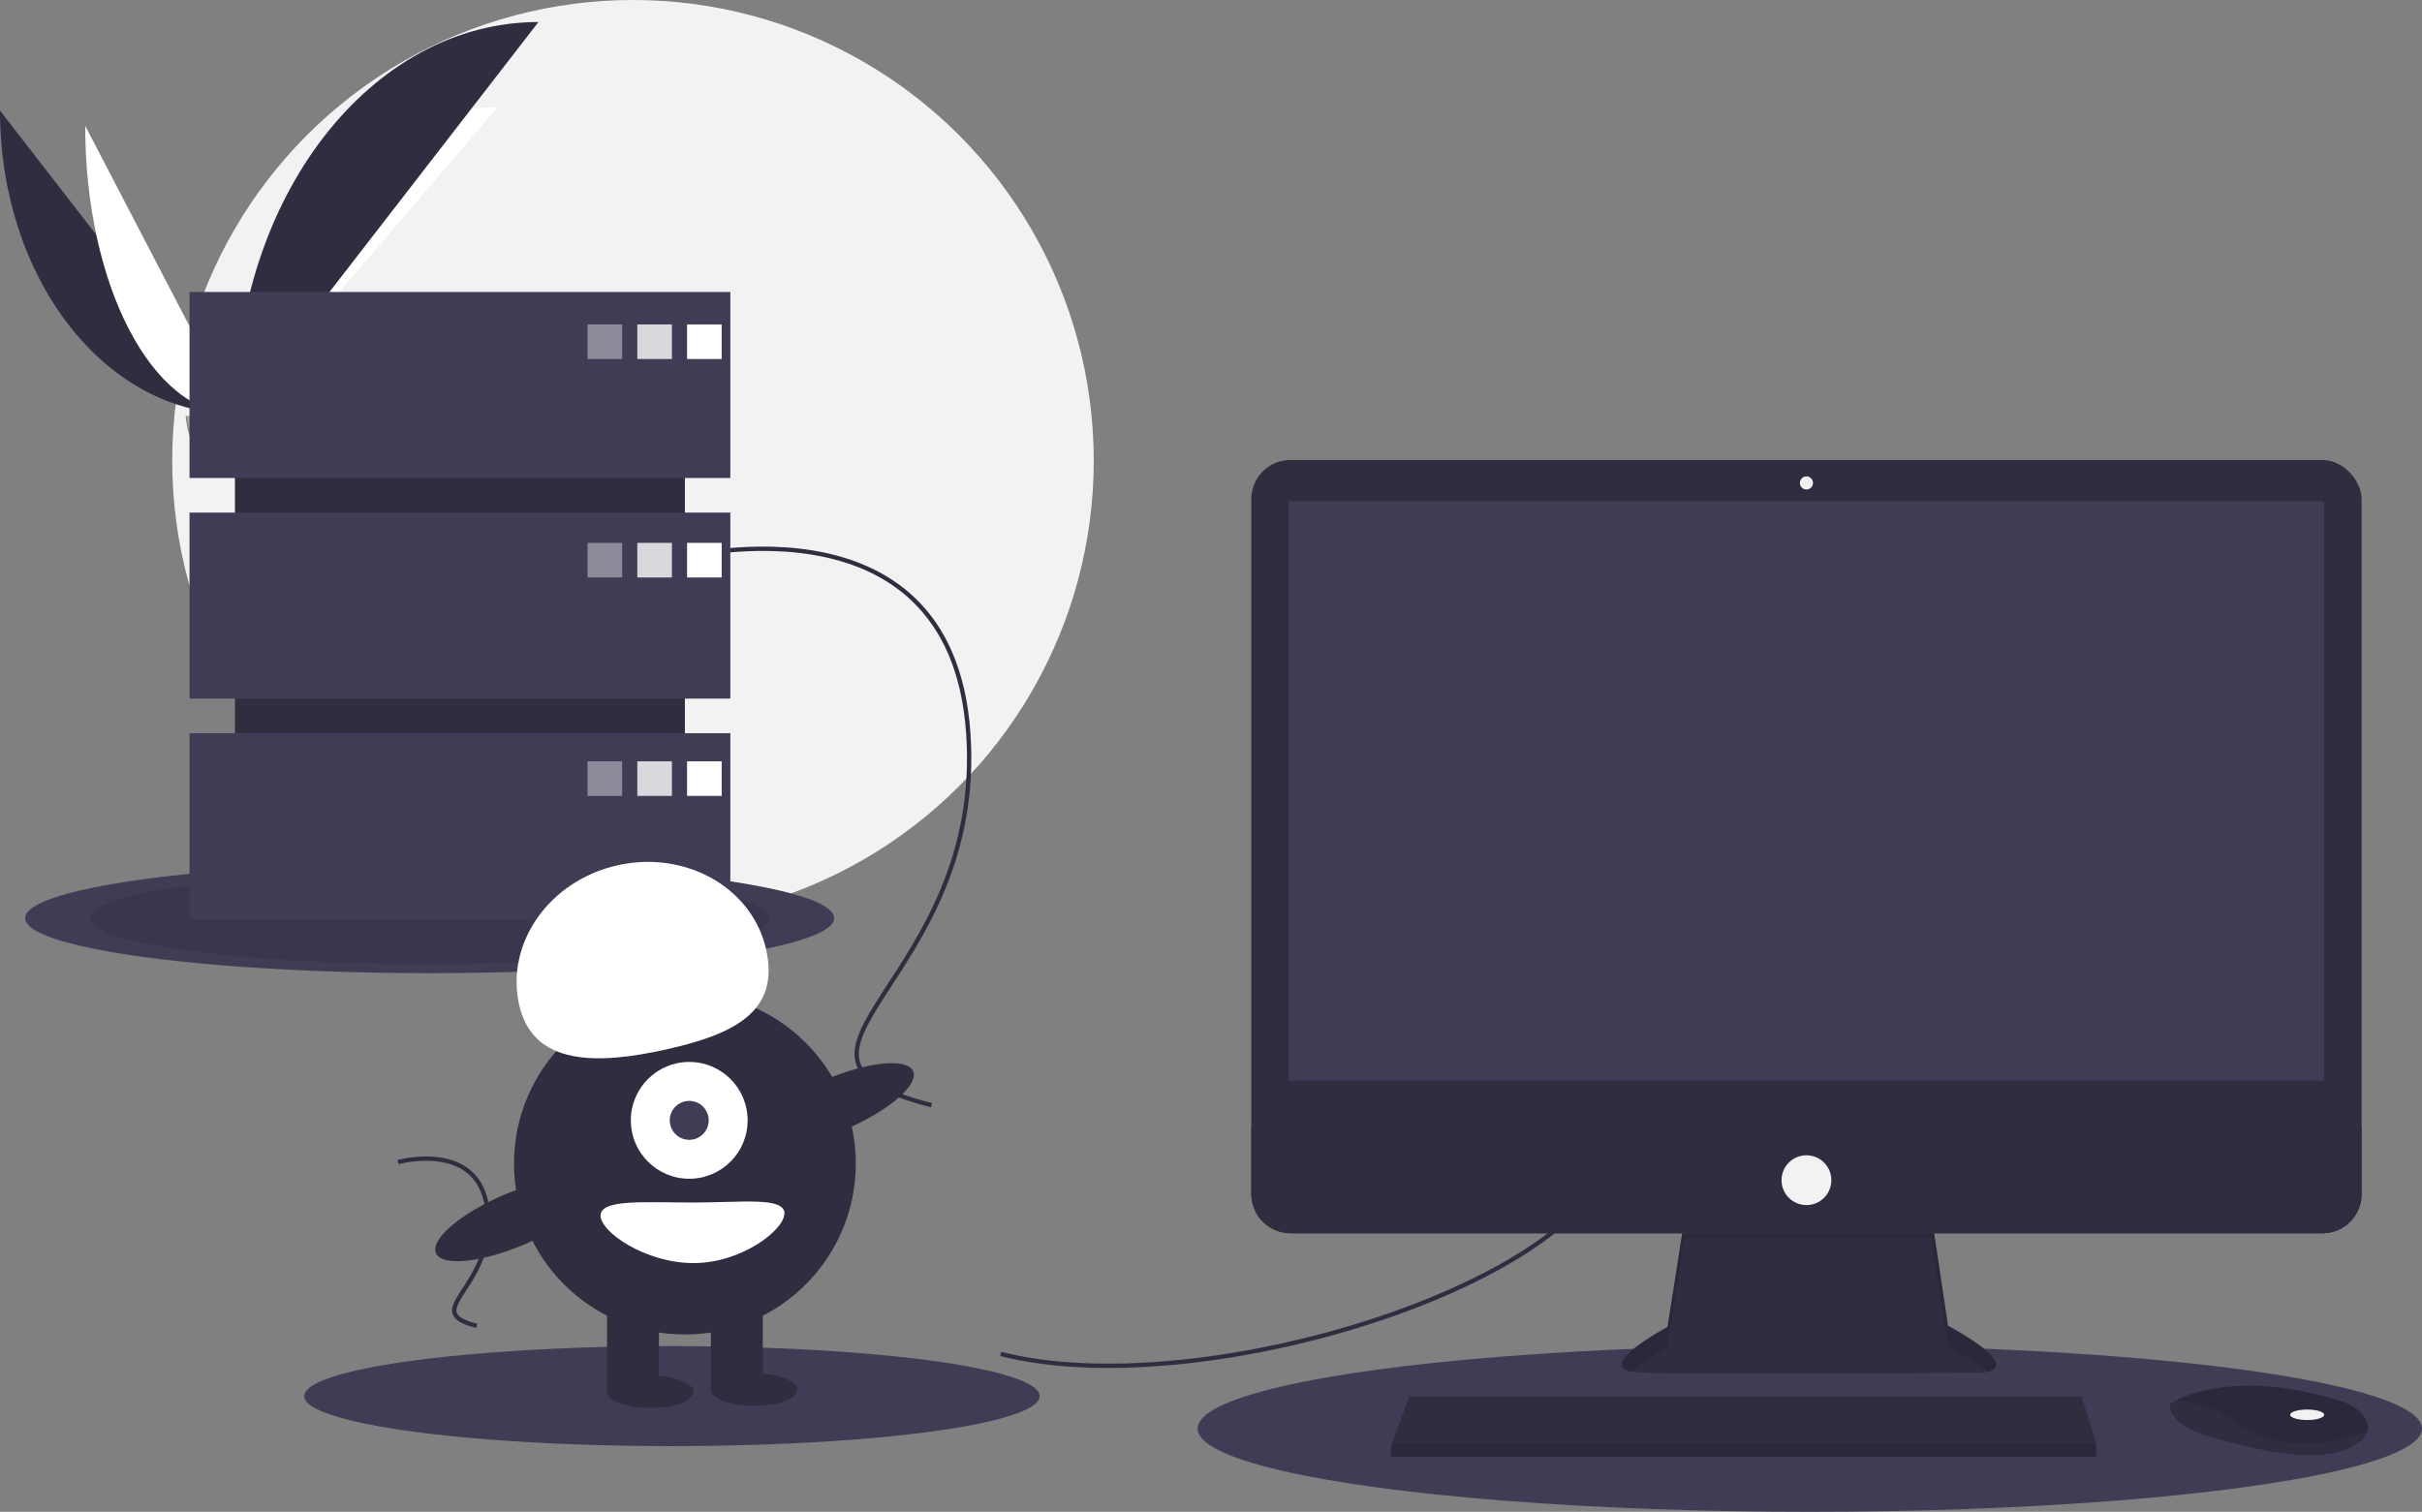 <svg data-name="Layer 1" height="699" viewBox="0 0 1119.609 699" width="1119.609"
    xmlns="http://www.w3.org/2000/svg">
    <rect x="0" y="0" width="1119.609" height="699" fill="#808080" stroke="none"/>
    <title>server down</title>
    <circle cx="292.609" cy="213" fill="#f2f2f2" r="213" />
    <path d="M31.391,151.642c0,77.498,48.618,140.208,108.701,140.208" fill="#2f2e41"
        transform="translate(-31.391 -100.5)" />
    <path d="M140.092,291.851c0-78.369,54.255-141.784,121.304-141.784" fill="#ffffff"
        transform="translate(-31.391 -100.5)" />
    <path d="M70.775,158.668c0,73.615,31.003,133.183,69.316,133.183" fill="#ffffff"
        transform="translate(-31.391 -100.5)" />
    <path d="M140.092,291.851c0-100.138,62.71-181.168,140.208-181.168" fill="#2f2e41"
        transform="translate(-31.391 -100.5)" />
    <path
        d="M117.224,292.839s15.416-.475,20.061-3.783,23.713-7.258,24.866-1.953,23.167,26.388,5.763,26.529-40.439-2.711-45.076-5.535S117.224,292.839,117.224,292.839Z"
        fill="#a8a8a8" transform="translate(-31.391 -100.5)" />
    <path
        d="M168.224,311.785c-17.404.14-40.439-2.711-45.076-5.535-3.531-2.151-4.938-9.869-5.409-13.43-.326.014-.515.02-.515.02s.976,12.433,5.613,15.257,27.672,5.676,45.076,5.535c5.024-.041,6.759-1.828,6.664-4.475C173.879,310.756,171.963,311.755,168.224,311.785Z"
        opacity="0.2" transform="translate(-31.391 -100.5)" />
    <ellipse cx="198.609" cy="424.5" fill="#3f3d56" rx="187" ry="25.44" />
    <ellipse cx="198.609" cy="424.5" opacity="0.1" rx="157" ry="21.359" />
    <ellipse cx="836.609" cy="660.5" fill="#3f3d56" rx="283" ry="38.5" />
    <ellipse cx="310.609" cy="645.5" fill="#3f3d56" rx="170" ry="23.127" />
    <path d="M494,726.5c90,23,263-30,282-90" fill="none" stroke="#2f2e41" stroke-miterlimit="10"
        stroke-width="2" transform="translate(-31.391 -100.5)" />
    <path d="M341,359.5s130-36,138,80-107,149-17,172" fill="none" stroke="#2f2e41"
        stroke-miterlimit="10" stroke-width="2" transform="translate(-31.391 -100.5)" />
    <path
        d="M215.402,637.783s39.072-10.82,41.477,24.044-32.16,44.783-5.109,51.696"
        fill="none" stroke="#2f2e41" stroke-miterlimit="10" stroke-width="2"
        transform="translate(-31.391 -100.5)" />
    <path
        d="M810.096,663.74,802.218,714.035s-38.782,20.603-11.513,21.209,155.733,0,155.733,0,24.845,0-14.543-21.815l-7.878-52.719Z"
        fill="#2f2e41" transform="translate(-31.391 -100.5)" />
    <path
        d="M785.219,734.698c6.193-5.51,16.999-11.252,16.999-11.252l7.878-50.295,113.922.107,7.878,49.582c9.185,5.087,14.875,8.987,18.204,11.978,5.059-1.154,10.587-5.444-18.204-21.389l-7.878-52.719-113.922,3.03L802.218,714.035S769.63,731.35,785.219,734.698Z"
        opacity="0.1" transform="translate(-31.391 -100.5)" />
    <rect fill="#2f2e41" height="357.52" rx="18.046" width="513.253" x="578.433"
        y="212.689" />
    <rect fill="#3f3d56" height="267.837" width="478.713" x="595.703" y="231.777" />
    <circle cx="835.059" cy="223.293" fill="#f2f2f2" r="3.03" />
    <path
        d="M1123.077,621.322V652.663a18.043,18.043,0,0,1-18.046,18.046H627.869A18.043,18.043,0,0,1,609.824,652.663V621.322Z"
        fill="#2f2e41" transform="translate(-31.391 -100.5)" />
    <polygon fill="#2f2e41"
        points="968.978 667.466 968.978 673.526 642.968 673.526 642.968 668.678 643.417 667.466 651.452 645.651 962.312 645.651 968.978 667.466" />
    <path
        d="M1125.828,762.034c-.594,2.539-2.836,5.217-7.902,7.75-18.179,9.089-55.143-2.424-55.143-2.424s-28.48-4.848-28.48-17.573a22.725,22.725,0,0,1,2.497-1.485c7.643-4.044,32.984-14.021,77.918.422a18.739,18.739,0,0,1,8.541,5.597C1125.079,756.454,1126.507,759.157,1125.828,762.034Z"
        fill="#2f2e41" transform="translate(-31.391 -100.5)" />
    <path
        d="M1125.828,762.034c-22.251,8.526-42.084,9.162-62.439-4.975-10.265-7.126-19.591-8.89-26.59-8.756,7.643-4.044,32.984-14.021,77.918.422a18.739,18.739,0,0,1,8.541,5.597C1125.079,756.454,1126.507,759.157,1125.828,762.034Z"
        opacity="0.1" transform="translate(-31.391 -100.5)" />
    <ellipse cx="1066.538" cy="654.135" fill="#f2f2f2" rx="7.878" ry="2.424" />
    <circle cx="835.059" cy="545.667" fill="#f2f2f2" r="11.513" />
    <polygon opacity="0.1"
        points="968.978 667.466 968.978 673.526 642.968 673.526 642.968 668.678 643.417 667.466 968.978 667.466" />
    <rect fill="#2f2e41" height="242" width="208" x="108.609" y="159" />
    <rect fill="#3f3d56" height="86" width="250" x="87.609" y="135" />
    <rect fill="#3f3d56" height="86" width="250" x="87.609" y="237" />
    <rect fill="#3f3d56" height="86" width="250" x="87.609" y="339" />
    <rect fill="#ffffff" height="16" opacity="0.4" width="16" x="271.609" y="150" />
    <rect fill="#ffffff" height="16" opacity="0.8" width="16" x="294.609" y="150" />
    <rect fill="#ffffff" height="16" width="16" x="317.609" y="150" />
    <rect fill="#ffffff" height="16" opacity="0.4" width="16" x="271.609" y="251" />
    <rect fill="#ffffff" height="16" opacity="0.8" width="16" x="294.609" y="251" />
    <rect fill="#ffffff" height="16" width="16" x="317.609" y="251" />
    <rect fill="#ffffff" height="16" opacity="0.4" width="16" x="271.609" y="352" />
    <rect fill="#ffffff" height="16" opacity="0.8" width="16" x="294.609" y="352" />
    <rect fill="#ffffff" height="16" width="16" x="317.609" y="352" />
    <circle cx="316.609" cy="538" fill="#2f2e41" r="79" />
    <rect fill="#2f2e41" height="43" width="24" x="280.609" y="600" />
    <rect fill="#2f2e41" height="43" width="24" x="328.609" y="600" />
    <ellipse cx="300.609" cy="643.5" fill="#2f2e41" rx="20" ry="7.5" />
    <ellipse cx="348.609" cy="642.5" fill="#2f2e41" rx="20" ry="7.5" />
    <circle cx="318.609" cy="518" fill="#fff" r="27" />
    <circle cx="318.609" cy="518" fill="#3f3d56" r="9" />
    <path
        d="M271.367,565.032c-6.379-28.568,14.012-57.434,45.544-64.475s62.265,10.41,68.644,38.978-14.519,39.104-46.051,46.145S277.746,593.6,271.367,565.032Z"
        fill="#ffffff" transform="translate(-31.391 -100.5)" />
    <ellipse cx="417.215" cy="611.344" fill="#2f2e41" rx="39.5" ry="12.4"
        transform="translate(-238.287 112.98) rotate(-23.171)" />
    <ellipse cx="269.215" cy="664.344" fill="#2f2e41" rx="39.5" ry="12.4"
        transform="translate(-271.08 59.021) rotate(-23.171)" />
    <path
        d="M394,661.5c0,7.732-19.909,23-42,23s-43-14.268-43-22,20.909-6,43-6S394,653.768,394,661.5Z"
        fill="#fff" transform="translate(-31.391 -100.5)" />
</svg>